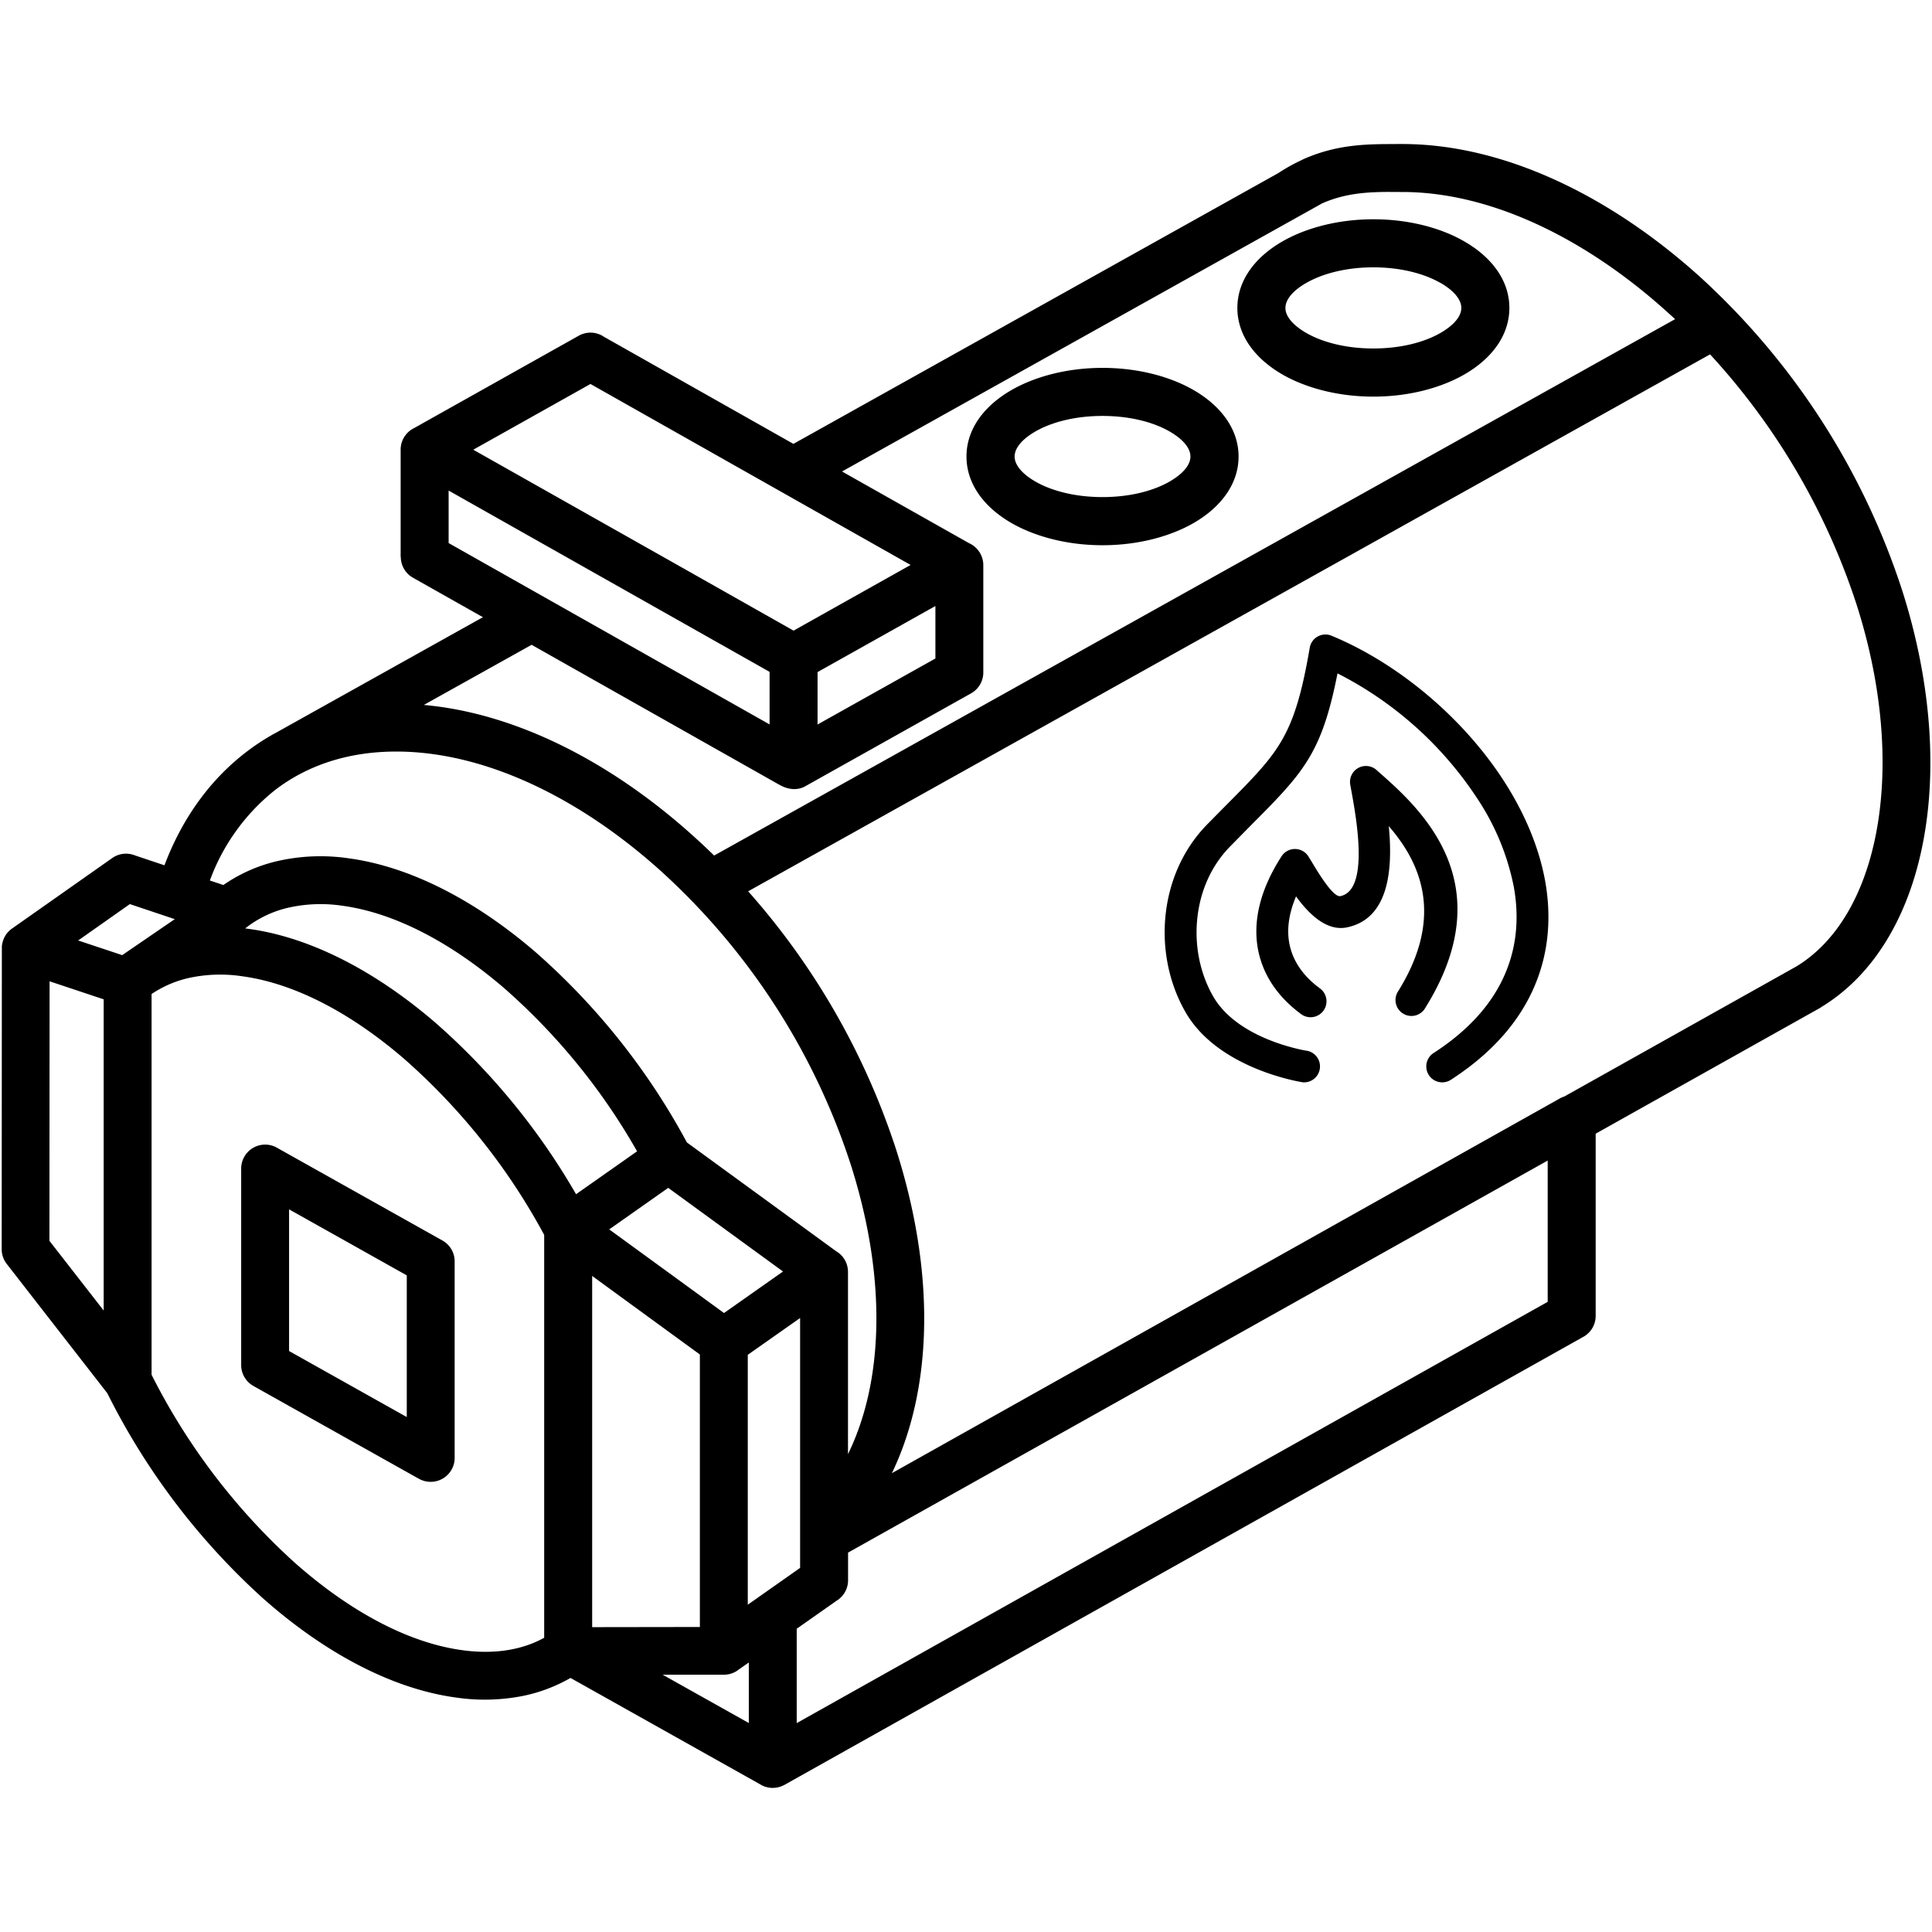 <svg viewBox="0 0 24 24" fill="none" xmlns="http://www.w3.org/2000/svg">
  <path
    d="m5.191 18.363-2.043-1.146a.297.297 0 0 1-.152-.26v-2.442a.298.298 0 0 1 .456-.251l2.044 1.146a.297.297 0 0 1 .152.26v2.442a.298.298 0 0 1-.457.25Zm11.055-5.308a.198.198 0 0 1-.06.39c-.003 0-1.043-.156-1.455-.865-.21-.36-.299-.8-.25-1.23.046-.405.213-.801.518-1.112l.248-.251c.645-.65.834-.84 1.023-1.94a.198.198 0 0 1 .28-.146c.827.345 1.631 1.021 2.138 1.81.25.39.43.811.507 1.236.077.434.047.87-.124 1.283-.181.438-.52.844-1.053 1.187a.198.198 0 0 1-.214-.333c.46-.296.75-.64.901-1.006.141-.339.165-.7.1-1.061a3.044 3.044 0 0 0-.45-1.092 4.53 4.53 0 0 0-1.74-1.56c-.198 1.005-.425 1.234-1.088 1.9l-.246.25c-.239.244-.37.557-.406.879-.04.346.031.7.198.988.317.544 1.17.673 1.173.673Zm.143-.782a.198.198 0 1 1-.235.318c-.307-.229-.5-.53-.54-.887-.035-.321.057-.681.306-1.067a.198.198 0 0 1 .327-.008l.043.069c.074.124.269.452.36.434.36-.072.202-.952.138-1.303l-.015-.083a.198.198 0 0 1 .334-.174l.002.002c.52.456 1.58 1.386.586 2.963a.198.198 0 0 1-.335-.21c.598-.949.277-1.621-.108-2.064.05.517.012 1.15-.524 1.258-.255.05-.478-.178-.628-.386-.081.192-.11.368-.092.527.027.241.163.449.381.61Zm-6.492 9.132 9.329-5.233v-1.755l-8.691 4.87v.344a.297.297 0 0 1-.143.254l-.495.348v1.172ZM11.08 18.3l8.285-4.648a.3.3 0 0 1 .068-.031l2.883-1.616c.499-.303.837-.886.985-1.63.162-.816.096-1.814-.234-2.853a8.45 8.45 0 0 0-1.824-3.12l-11.949 6.67a9.055 9.055 0 0 1 1.842 3.221c.32 1.008.41 1.955.3 2.776-.06.45-.18.864-.356 1.23Zm8.742-4.216v2.262a.297.297 0 0 1-.152.26l-9.91 5.558-.004.002-.002.002-.005.002-.001.001-.005.003H9.74l-.004.003h-.001l-.006.003h-.001l-.005.003-.002.001-.005.002h-.001l-.006.003-.006.003H9.7l-.005.002h-.001a.142.142 0 0 1-.013.004H9.68l-.006.003-.007.001-.007.002H9.66l-.006.001h-.001l-.007.002h-.007l-.007.001H9.63l-.007.001h-.016l-.007.001h-.016a.16.16 0 0 1-.007 0l-.007-.002h-.008l-.008-.001a.13.13 0 0 1-.007-.002H9.54l-.001-.001-.006-.002h-.001l-.007-.001a1.87 1.87 0 0 1-.006-.002h-.001a.138.138 0 0 1-.013-.004h-.002l-.005-.003h-.002a1.212 1.212 0 0 1-.012-.005l-.006-.003h-.002l-.005-.003H9.47l-.006-.003v-.001l-.005-.002-.002-.002-.005-.002h-.001c-.002-.002-.003-.003-.005-.003l-.002-.002-.004-.002-2.353-1.32a1.979 1.979 0 0 1-.589.223 2.453 2.453 0 0 1-.837.02c-.8-.11-1.635-.56-2.393-1.231a8.62 8.62 0 0 1-1.935-2.549L.083 15.7a.295.295 0 0 1-.062-.183l.002-3.726V11.755l.001-.003V11.743l.001-.002v-.005l.001-.002.001-.005v-.003l.001-.005v-.002l.002-.005v-.002l.002-.006.002-.008a.283.283 0 0 1 .004-.014l.003-.007v-.001a.299.299 0 0 1 .008-.02v-.001a.349.349 0 0 1 .007-.013l.003-.006v-.001l.004-.006.003-.006.001-.002.003-.004.001-.002.003-.004.001-.002.003-.004.002-.002.002-.004.002-.002.003-.003.002-.003.003-.003.001-.002.002-.003.003-.003.002-.002.003-.003.002-.003.003-.002.003-.003.002-.002.003-.003.002-.002.002-.002.002-.002.002-.001.002-.002a.543.543 0 0 1 .009-.008l.002-.002.004-.002.002-.002.003-.002.003-.002 1.245-.876a.297.297 0 0 1 .279-.034l.37.124c.218-.577.56-1.055 1.007-1.4.121-.094.25-.178.386-.251l2.563-1.431-.87-.491a.296.296 0 0 1-.15-.258h-.002V5.585c0-.117.068-.219.167-.267L7.19 4.17a.297.297 0 0 1 .313.014l2.353 1.33.419-.234 5.605-3.13c.1-.066.199-.12.295-.164l.002-.002c.431-.196.821-.195 1.17-.194.162 0-.39-.001.072-.001 1.245 0 2.563.628 3.69 1.642a9.057 9.057 0 0 1 2.523 3.911c.362 1.138.433 2.24.252 3.146-.18.91-.615 1.635-1.267 2.027l.001.001-2.796 1.567ZM9.414 19.847v-.001l.003-.002h.001v-.001h.001v-.001l.004-.002v-.001h.001l.001-.001h.001l.002-.002h.001v-.001h.001v-.001h.001l.003-.002.001-.001h.001l.001-.001.003-.002h.001v-.001h.001l.001-.001.496-.349v-3.104l-.65.457v3.104l.125-.087Zm.266 2.352-.006.002.006-.002Zm-1.448-1.395 1.07.6v-.752l-.124.087-.005.004-.005.003-.003.002-.002.002-.003.002-.004.003-.002.001-.004.003-.002.001-.003.002-.004.002-.003.002-.003.002-.003.001-.003.002-.003.001-.004.002-.003.002-.004.002h-.002l-.004.003h-.002l-.005.002H9.1l-.006.003h-.002l-.005.002h-.001a.132.132 0 0 1-.007.003l-.006.002h-.002l-.005.002h-.001l-.007.002-.007.001h-.001l-.006.002h-.008l-.007.002a.14.14 0 0 1-.007 0h-.001l-.007.001-.015.001h-.768Zm12.576-16.84a7.531 7.531 0 0 0-.099-.09c-1.02-.92-2.198-1.489-3.29-1.489-.415 0 .137 0-.072-.001-.283 0-.598-.002-.924.143L10.562 5.8l-.102.057 1.577.89c.105.047.178.152.178.273v1.333a.297.297 0 0 1-.152.26l-2.045 1.146c-.103.065-.224.052-.328-.006l-.003-.001-3.083-1.742-1.339.747c1.141.102 2.323.705 3.346 1.627.088.079.175.16.26.244l11.937-6.663Zm-10.274 14.1c.154-.315.26-.676.313-1.072.099-.739.016-1.598-.277-2.52a8.451 8.451 0 0 0-2.356-3.648c-1.02-.92-2.199-1.488-3.292-1.488-.6 0-1.11.173-1.51.482a2.558 2.558 0 0 0-.805 1.12l.168.056c.192-.133.407-.232.644-.291a2.41 2.41 0 0 1 .918-.04c.77.106 1.572.527 2.306 1.156a8.512 8.512 0 0 1 1.89 2.373l1.855 1.352a.297.297 0 0 1 .146.256v2.263Zm6.527-15.34c.435 0 .836.105 1.131.276.345.199.558.49.558.825 0 .336-.213.627-.558.826-.295.17-.696.276-1.131.276-.436 0-.837-.106-1.132-.276-.345-.2-.558-.49-.558-.826 0-.335.213-.626.558-.825.295-.17.696-.276 1.132-.276Zm.835.792c-.208-.12-.503-.195-.835-.195-.333 0-.628.075-.836.195-.159.091-.257.202-.257.31 0 .107.099.217.257.309.208.12.503.194.835.194.333 0 .628-.074.836-.194.159-.092.257-.202.257-.31 0-.107-.098-.218-.257-.31Zm-4.2 1.054c.436 0 .836.105 1.132.276.344.199.558.49.558.825 0 .336-.214.627-.558.826-.296.17-.696.276-1.132.276-.436 0-.836-.106-1.132-.276-.345-.2-.558-.49-.558-.826 0-.336.213-.626.558-.825.296-.17.696-.276 1.132-.276Zm.835.791c-.208-.12-.503-.194-.835-.194-.333 0-.628.074-.836.194-.158.092-.256.202-.256.31 0 .108.098.218.256.31.208.12.503.194.836.194.332 0 .627-.074.835-.194.159-.092.257-.202.257-.31 0-.108-.098-.218-.257-.31ZM10.156 9l1.464-.82v-.652l-1.464.821V9ZM5.88 5.587l2.675 1.51 1.303.737 1.454-.816L7.335 4.77l-1.455.816Zm-.307 1.159L9.56 8.999v-.653L5.573 6.094v.652Zm2.341 7.556a7.855 7.855 0 0 0-1.657-2.032c-.65-.557-1.347-.928-2-1.018a1.828 1.828 0 0 0-.694.028 1.349 1.349 0 0 0-.517.253l.046.006c.77.106 1.572.527 2.306 1.156a8.443 8.443 0 0 1 1.758 2.14l.758-.533Zm1.813 1.493-1.426-1.039-.733.516.699.509.727.53.061-.043.672-.473Zm-4.715-2.649c-.65-.558-1.347-.929-2-1.018a1.828 1.828 0 0 0-.694.027c-.16.04-.305.106-.435.193v4.73a8.006 8.006 0 0 0 1.778 2.334c.673.596 1.4.994 2.08 1.087.232.032.445.026.636-.014.139-.029.267-.076.383-.14V15.34a7.905 7.905 0 0 0-1.748-2.194Zm2.659 2.934-.315-.23v4.363l1.338-.002v-3.385l-1.023-.746ZM.616 12.19l-.002 3.224.674.866v-3.866l-.672-.224Zm.355-.507.547.182.653-.447-.558-.187-.642.452Zm2.62 5.1 1.462.82v-1.76l-1.462-.82v1.76Z"
    fill="currentColor"/>
</svg>